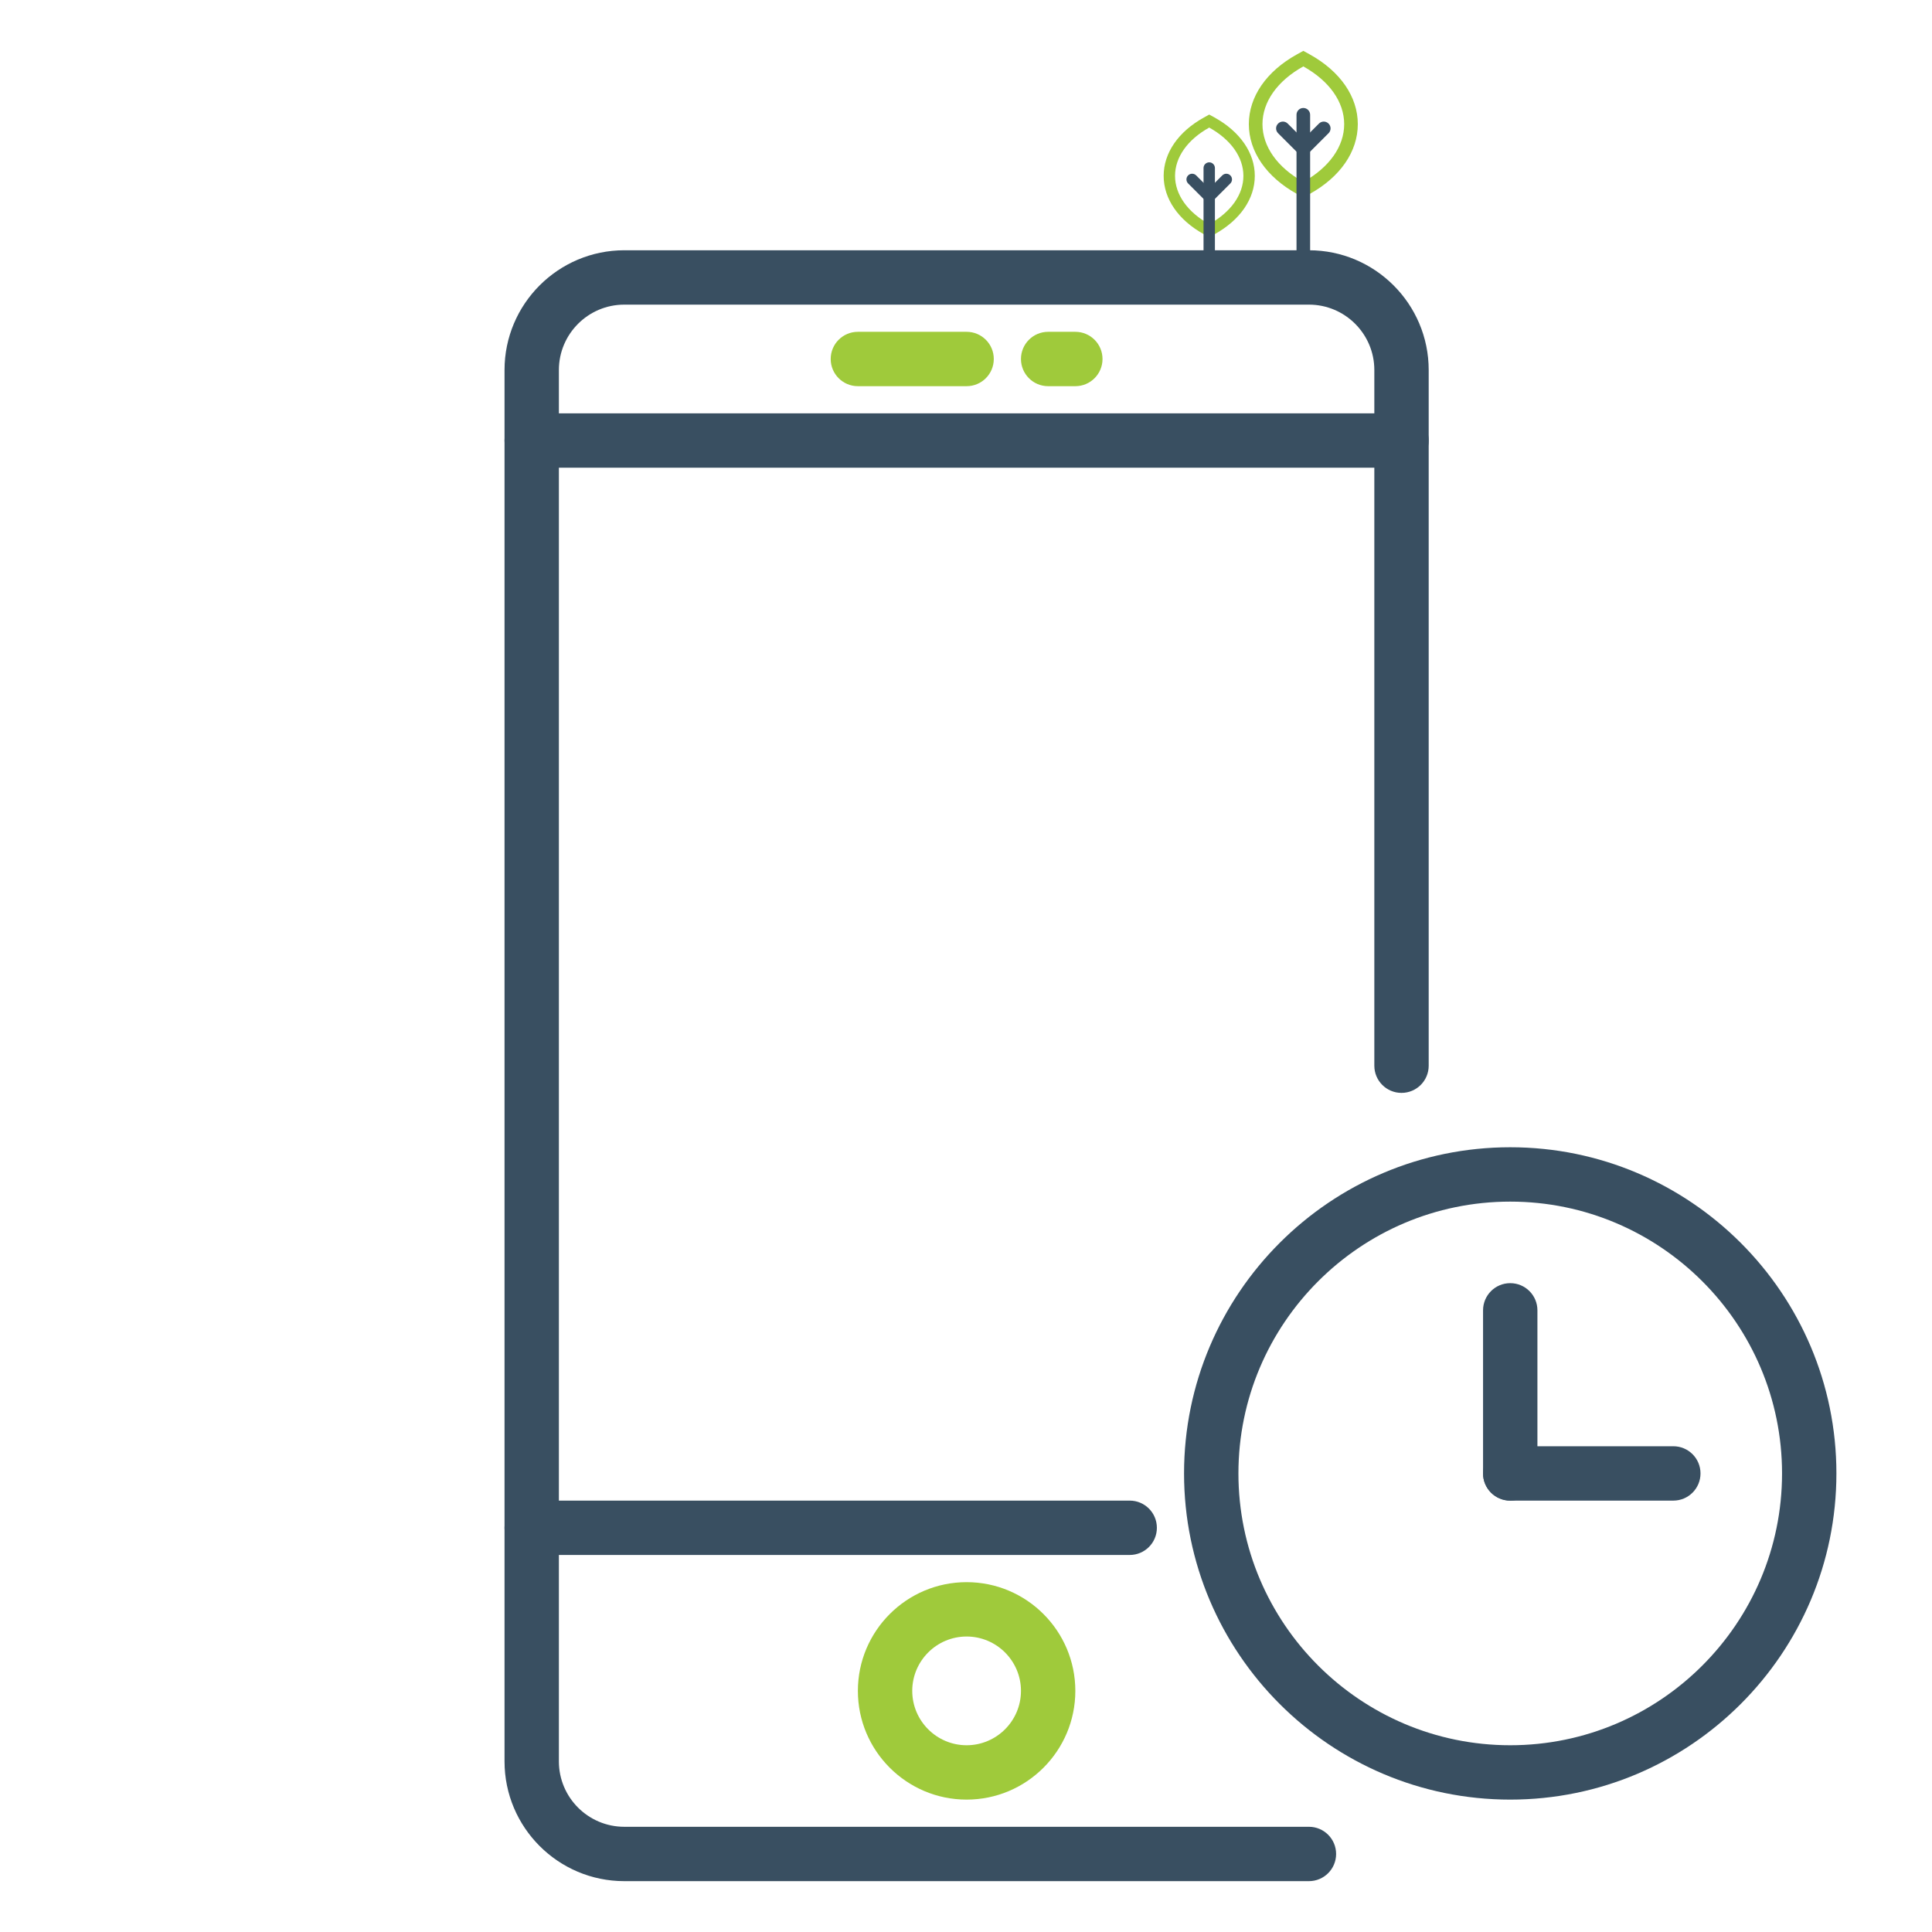 <?xml version="1.0" encoding="utf-8"?>
<!-- Generator: Adobe Illustrator 16.0.0, SVG Export Plug-In . SVG Version: 6.00 Build 0)  -->
<!DOCTYPE svg PUBLIC "-//W3C//DTD SVG 1.1//EN" "http://www.w3.org/Graphics/SVG/1.1/DTD/svg11.dtd">
<svg version="1.1" id="Layer_1" xmlns="http://www.w3.org/2000/svg" xmlns:xlink="http://www.w3.org/1999/xlink" x="0px" y="0px"
	 width="566.929px" height="566.929px" viewBox="0 0 566.929 566.929" enable-background="new 0 0 566.929 566.929"
	 xml:space="preserve">
<g>
	<g>
		<path fill="#394F61" d="M443.165,528.08c-52.782,0-95.715-42.935-95.715-95.715s42.933-95.713,95.715-95.713
			c52.78,0,95.713,42.933,95.713,95.713S495.945,528.08,443.165,528.08z M443.165,352.604c-43.979,0-79.76,35.783-79.76,79.76
			c0,43.979,35.78,79.763,79.76,79.763s79.761-35.783,79.761-79.763C522.926,388.387,487.145,352.604,443.165,352.604z"/>
		<path fill="#394F61" d="M443.165,440.342c-4.41,0-7.975-3.567-7.975-7.978v-47.855c0-4.41,3.564-7.978,7.975-7.978
			s7.978,3.567,7.978,7.978v47.855C451.143,436.774,447.575,440.342,443.165,440.342z"/>
		<path fill="#394F61" d="M491.021,440.342h-47.855c-4.41,0-7.975-3.567-7.975-7.978s3.564-7.975,7.975-7.975h47.855
			c4.41,0,7.978,3.565,7.978,7.975S495.431,440.342,491.021,440.342z"/>
		<path fill="#9FCA3B" d="M283.643,528.08c-17.597,0-31.906-14.31-31.906-31.905s14.31-31.905,31.906-31.905
			c17.596,0,31.904,14.309,31.904,31.905S301.238,528.08,283.643,528.08z M283.643,480.222c-8.795,0-15.952,7.16-15.952,15.953
			s7.157,15.953,15.952,15.953c8.793,0,15.952-7.16,15.952-15.953S292.436,480.222,283.643,480.222z"/>
		<path fill="#394F61" d="M331.5,456.292H156.023c-4.409,0-7.973-3.565-7.973-7.975c0-4.41,3.563-7.975,7.973-7.975H331.5
			c4.405,0,7.975,3.565,7.975,7.975C339.475,452.727,335.905,456.292,331.5,456.292z"/>
		<path fill="#394F61" d="M384.093,552.007H183.193c-19.381,0-35.143-15.763-35.143-35.145V108.576
			c0-19.372,15.762-35.138,35.143-35.138h200.899c19.38,0,35.145,15.766,35.145,35.138v204.148c0,4.407-3.567,7.975-7.978,7.975
			c-4.409,0-7.973-3.568-7.973-7.975V108.576c0-10.578-8.61-19.185-19.194-19.185H183.193c-10.588,0-19.193,8.607-19.193,19.185
			v408.286c0,10.586,8.605,19.192,19.193,19.192h200.899c4.405,0,7.978,3.567,7.978,7.977
			C392.07,548.439,388.498,552.007,384.093,552.007z"/>
		<path fill="#394F61" d="M411.26,137.248H156.023c-4.409,0-7.973-3.567-7.973-7.975c0-4.41,3.563-7.978,7.973-7.978H411.26
			c4.41,0,7.978,3.567,7.978,7.978C419.237,133.68,415.67,137.248,411.26,137.248z"/>
		<path fill="#9FCA3B" d="M283.643,113.32h-31.906c-4.408,0-7.976-3.569-7.976-7.978s3.567-7.975,7.976-7.975h31.906
			c4.407,0,7.975,3.566,7.975,7.975S288.05,113.32,283.643,113.32z"/>
		<path fill="#9FCA3B" d="M315.547,113.32h-7.977c-4.408,0-7.976-3.569-7.976-7.978s3.567-7.975,7.976-7.975h7.977
			c4.408,0,7.976,3.566,7.976,7.975S319.955,113.32,315.547,113.32z"/>
	</g>
	<g>
		<path fill="#9FCA3B" d="M382.449,57.943l-1.859-1.027c-8.979-4.967-14.127-12.433-14.127-20.483
			c0-8.05,5.148-15.517,14.127-20.483l1.859-1.027l1.86,1.027c8.978,4.967,14.127,12.433,14.127,20.483
			c0,8.05-5.149,15.516-14.124,20.483L382.449,57.943z M382.449,19.487c-7.622,4.239-11.99,10.413-11.99,16.946
			c0,6.532,4.368,12.705,11.99,16.945c7.621-4.239,11.991-10.413,11.991-16.945C394.44,29.9,390.07,23.727,382.449,19.487z"/>
		<path fill="#394F61" d="M382.449,77.639c-1.104,0-1.998-0.894-1.998-1.998V43.672c0-1.103,0.895-1.998,1.998-1.998
			c1.104,0,1.998,0.896,1.998,1.998v31.969C384.447,76.745,383.554,77.639,382.449,77.639z"/>
		<path fill="#394F61" d="M382.449,45.67c-0.512,0-1.022-0.194-1.411-0.585l-5.994-5.994c-0.781-0.78-0.781-2.045,0-2.825
			c0.778-0.781,2.045-0.781,2.823,0l5.994,5.994c0.781,0.78,0.781,2.045,0,2.825C383.472,45.476,382.96,45.67,382.449,45.67z"/>
		<path fill="#394F61" d="M382.449,45.67c-0.512,0-1.022-0.194-1.411-0.585c-0.781-0.78-0.781-2.045,0-2.825l5.994-5.994
			c0.781-0.781,2.045-0.781,2.823,0c0.781,0.78,0.781,2.045,0,2.825l-5.994,5.994C383.472,45.476,382.96,45.67,382.449,45.67z"/>
		<path fill="#394F61" d="M382.449,45.67c-1.104,0-1.998-0.894-1.998-1.998v-9.99c0-1.103,0.895-1.998,1.998-1.998
			c1.104,0,1.998,0.896,1.998,1.998v9.99C384.447,44.776,383.554,45.67,382.449,45.67z"/>
		<path fill="#9FCA3B" d="M354.836,69.602l-1.555-0.859c-7.509-4.155-11.815-10.4-11.815-17.134c0-6.734,4.307-12.98,11.815-17.134
			l1.555-0.86l1.558,0.86c7.509,4.154,11.815,10.399,11.815,17.134c0,6.733-4.307,12.979-11.815,17.133L354.836,69.602z
			 M354.836,37.434c-6.376,3.546-10.029,8.71-10.029,14.175s3.653,10.627,10.029,14.174c6.376-3.545,10.03-8.709,10.03-14.174
			S361.212,40.98,354.836,37.434z"/>
		<path fill="#394F61" d="M354.836,86.076c-0.924,0-1.67-0.748-1.67-1.67V57.665c0-0.922,0.746-1.671,1.67-1.671
			s1.671,0.749,1.671,1.671v26.741C356.507,85.329,355.76,86.076,354.836,86.076z"/>
		<path fill="#394F61" d="M354.836,59.336c-0.429,0-0.854-0.164-1.18-0.49l-5.014-5.014c-0.655-0.653-0.655-1.71,0-2.363
			c0.65-0.653,1.71-0.653,2.362,0l5.014,5.014c0.653,0.651,0.653,1.71,0,2.363C355.691,59.172,355.265,59.336,354.836,59.336z"/>
		<path fill="#394F61" d="M354.836,59.336c-0.429,0-0.854-0.164-1.18-0.49c-0.653-0.653-0.653-1.711,0-2.363l5.014-5.014
			c0.652-0.653,1.71-0.653,2.362,0c0.653,0.653,0.653,1.71,0,2.363l-5.014,5.014C355.691,59.172,355.265,59.336,354.836,59.336z"/>
		<path fill="#394F61" d="M354.836,59.336c-0.924,0-1.67-0.749-1.67-1.672v-8.357c0-0.922,0.746-1.671,1.67-1.671
			s1.671,0.749,1.671,1.671v8.357C356.507,58.587,355.76,59.336,354.836,59.336z"/>
	</g>
</g>
</svg>
